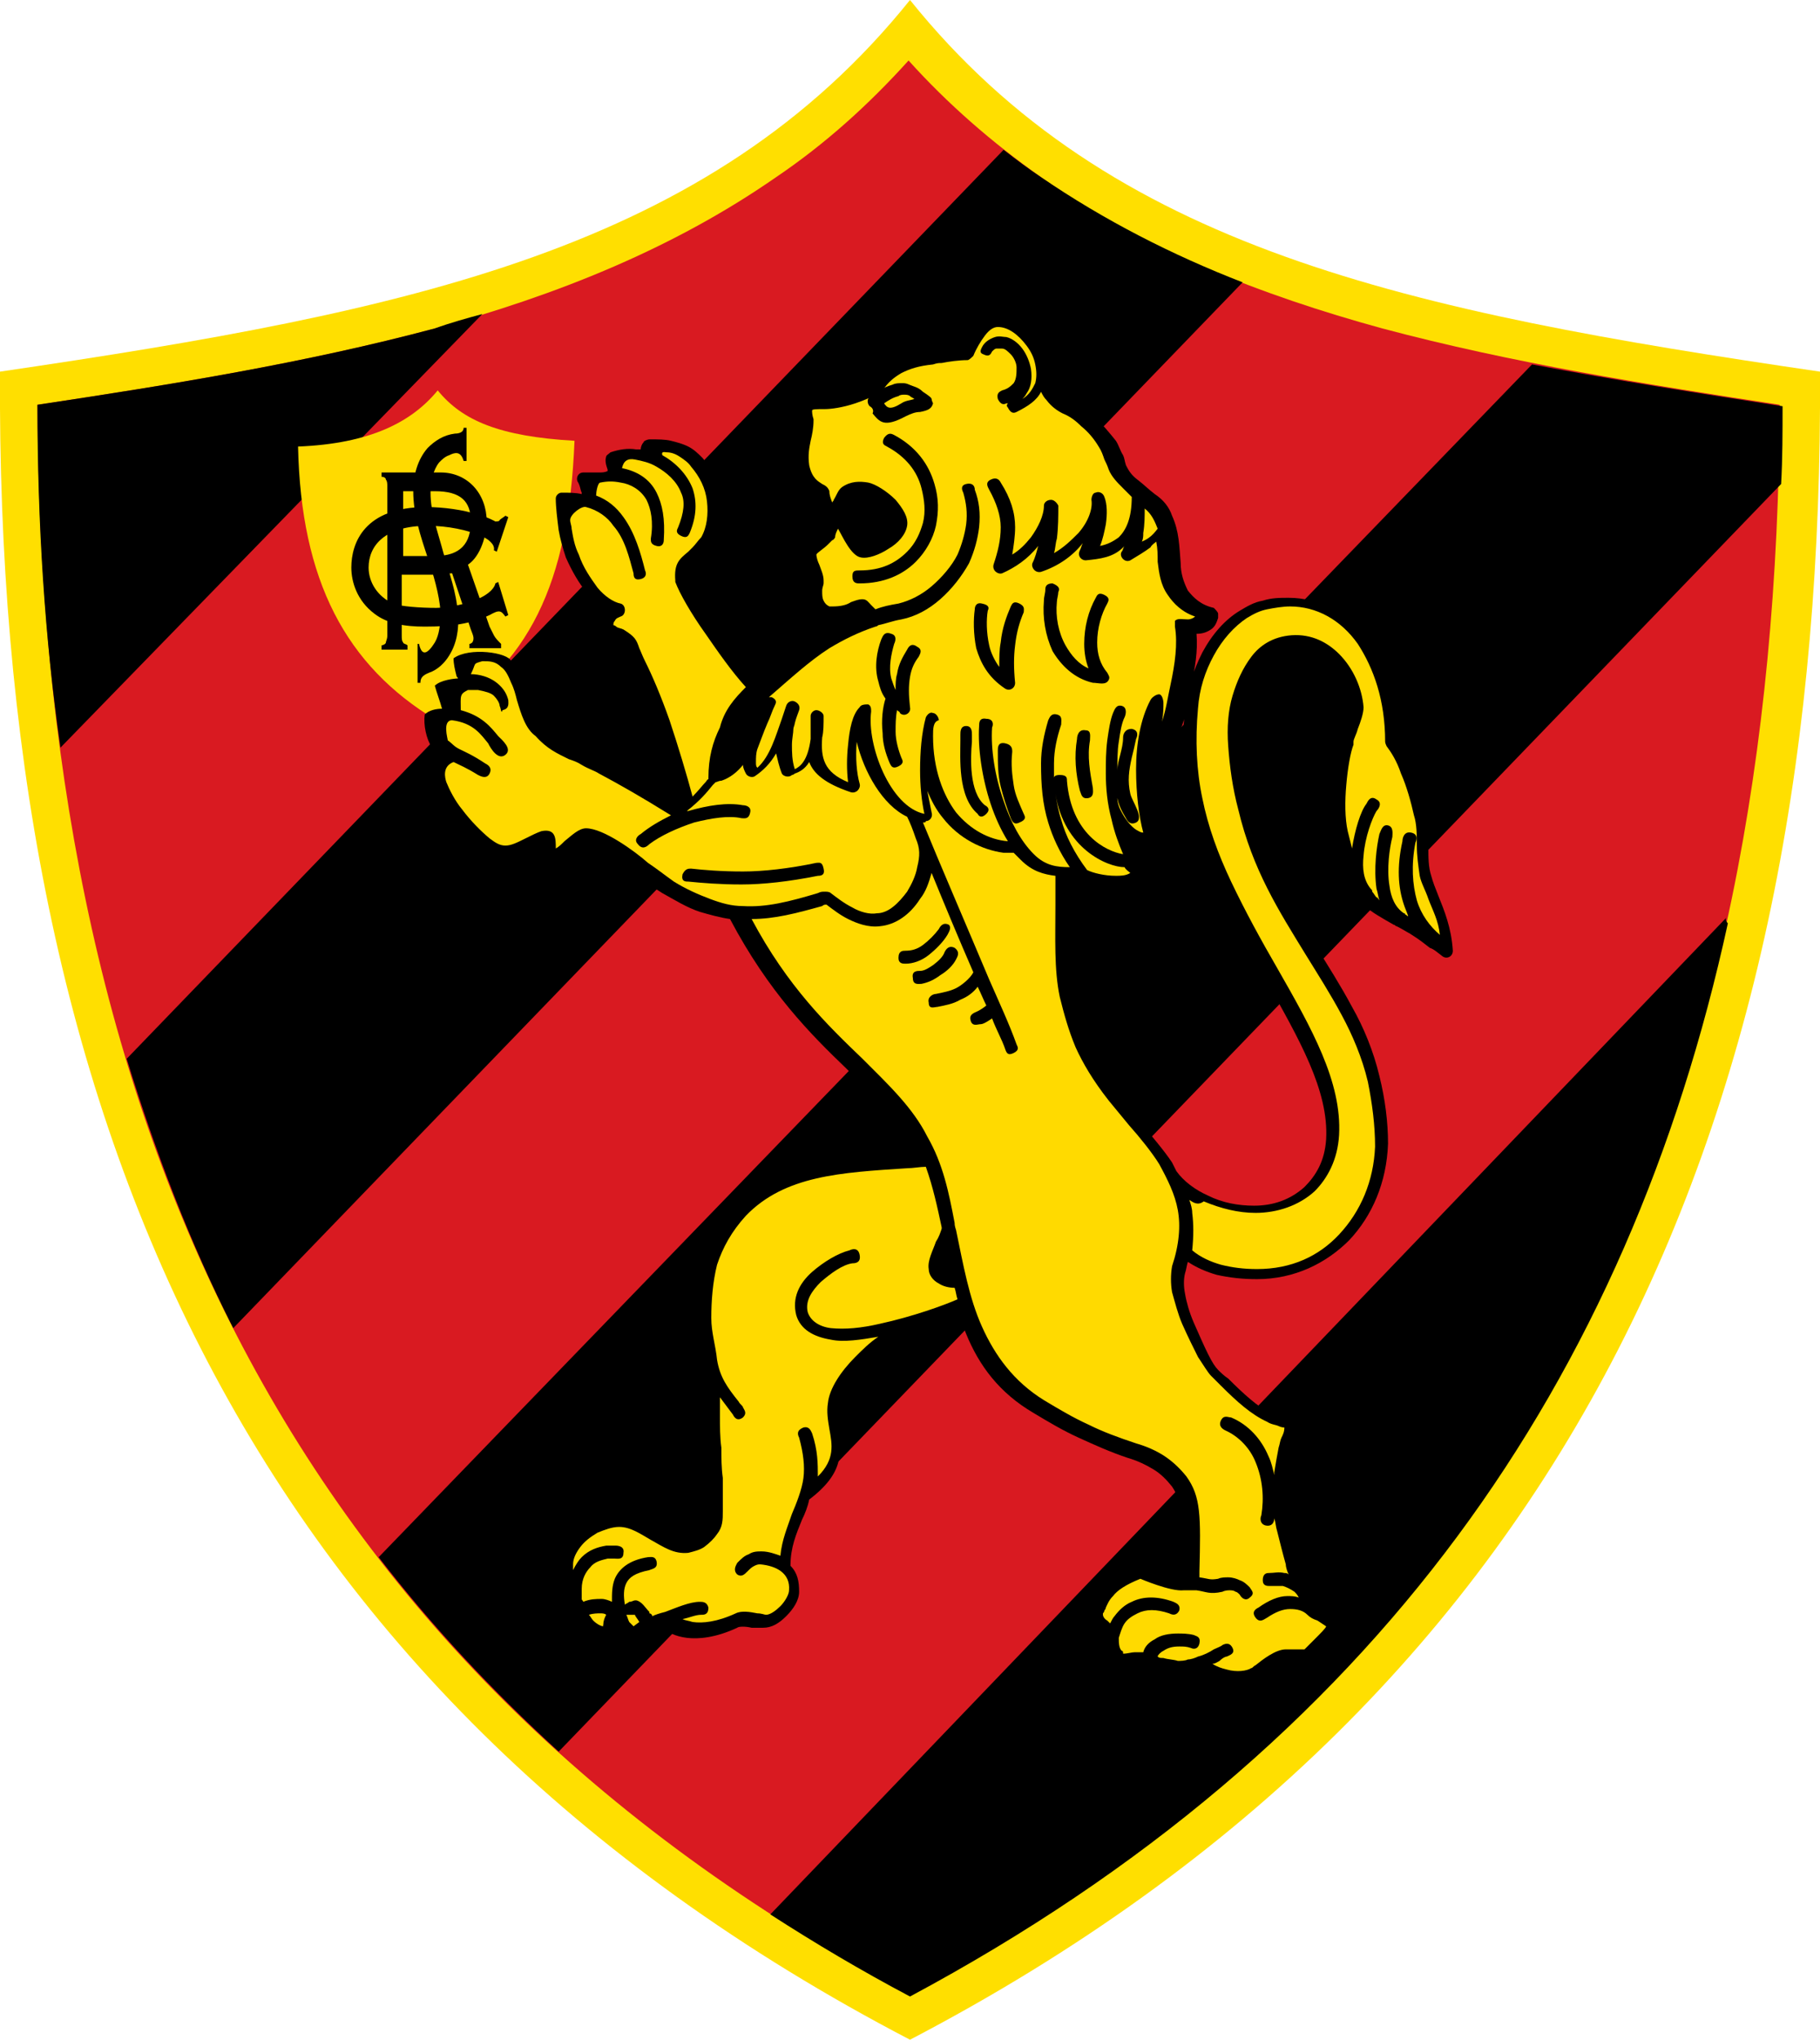 <svg xmlns="http://www.w3.org/2000/svg" viewBox="-400.8 210.3 126.4 141.6"><path fill="#FFDF00" d="M-337.6 210.3c13.9 17.3 34.5 21.6 63.2 25.8.3 50.8-16.5 91.4-63.2 115.8-46.8-24.4-63.5-65-63.2-115.8 28.6-4.2 49.3-8.5 63.2-25.8z"/><path fill="#D91A21" d="M-398.2 238.4c.2 48.3 16.4 86.9 60.5 110.4 44.1-23.5 60.3-62.1 60.5-110.4-9.2-1.4-18.6-2.9-27.6-5.3-8.4-2.3-16.6-5.5-23.7-10.5-3.4-2.4-6.5-5.1-9.2-8.1-2.8 3.1-5.8 5.8-9.2 8.1-7.2 5-15.3 8.2-23.7 10.5-9 2.4-18.3 3.9-27.6 5.3z"/><path d="M-398.2 238.4c0 8.2.5 16.2 1.6 23.8l29.3-30.1c-1.1.3-2.2.6-3.3 1-9 2.4-18.3 3.9-27.6 5.3zm6.2 45.4c2 6.5 4.4 12.8 7.4 18.7l70.1-72.6c-4.9-1.9-9.6-4.3-14-7.3-.9-.6-1.7-1.2-2.6-1.9l-60.9 63.1zm17.5 34.6c3.7 4.8 7.8 9.2 12.5 13.5l84.9-88c.1-1.8.1-3.6.1-5.4-5.8-.9-11.6-1.8-17.4-2.9l-80.1 82.8zm27.2 24.8c3.1 2 6.3 3.9 9.7 5.7 32.5-17.4 49.9-42.9 56.8-74.5-.1-.1-.2-.3-.1-.4l-66.4 69.2z"/><path fill="#FFDA00" d="M-370.5 260.3c-6.3-3.8-9.4-9.7-9.6-19 5-.2 7.9-1.7 9.7-3.9 1.7 2.1 4.3 3.2 9.5 3.5-.4 10-3.2 15.6-9.6 19.4z"/><path d="M-326.4 271.4v2c0 2.2-.1 4.3.3 6.2.2 1.1.5 2.2 1 3.3s1.1 2.3 2.1 3.6l1.4 1.7c.8 1 1.6 1.9 2.2 2.8l.3.6c.5.7 1.3 1.3 2.2 1.7 1 .5 2.1.7 3.2.7 1.3 0 2.5-.4 3.5-1.3.8-.8 1.4-1.8 1.5-3.3.2-3.4-1.9-7-4.2-11.1-1.1-1.9-2.3-4-3.2-6.1-.9-2-1.6-4-2.1-6-.4-2-.6-4.2-.3-6.5.1-1.5.6-2.9 1.2-4.1.7-1.3 1.6-2.3 2.6-2.9.5-.3 1-.6 1.6-.7.6-.2 1.2-.2 1.8-.2 2.1 0 4 1 5.4 3 1.2 1.7 2 4.1 2 7.1.4.4.8 1.2 1.1 2 .4 1 .8 2.1 1 3 .2.7.2 1.5.2 2.2 0 .7 0 1.4.2 2 .1.4.3.9.5 1.4.4 1 .9 2.2 1 3.8 0 .4-.4.6-.7.4-.4-.3-.6-.5-.9-.6-.4-.3-.6-.5-1.4-1-.2-.1-.5-.3-.9-.5-.1 0-.1-.1-.2-.1-.7-.4-1.6-.9-2-1.3-.6-.5-1-1.3-1.4-2.1-.4-.9-.7-2-.9-2.9-.2-1-.2-2.3-.1-3.5.1-1.2.3-2.4.6-3 0-.3.2-.7.4-1.1.2-.4.3-.9.3-1.1-.1-1.1-.6-2.3-1.5-3.1-.7-.7-1.6-1.1-2.6-1.1-1 .1-1.6.5-2.1 1.1-.5.7-.9 1.5-1.1 2.4-.3.9-.3 2-.3 3.2.1 1.3.3 2.8.7 4.2 1 4 2.7 6.8 4.6 9.8.8 1.3 1.7 2.7 2.5 4.2.8 1.4 1.5 3.1 1.9 4.8.4 1.6.6 3.2.6 4.7-.1 2.7-1.1 5-2.7 6.7-1.6 1.6-3.8 2.7-6.4 2.7-1 0-1.9-.1-2.8-.3-.7-.2-1.4-.5-2-.9-.1.3-.1.5-.2.8-.1.4-.1.9 0 1.4.1.6.3 1.3.6 2 .4.9.7 1.6 1 2.2.3.6.5.9.7 1.1.2.2.4.4.7.6 1.1 1.1 2 1.9 2.9 2.4.2.1.4.1.6.2.6.1 1.1.3 1.1 1 0 .4-.1.7-.2 1-.1.2-.1.4-.2.6-.1.5-.2 1-.3 1.6-.1.6-.1 1.1-.1 1.5 0 .6.1 1.3.3 2.1.2.8.4 1.5.6 2.2.1.3.2.6.4.9.2.6.5 1.2.8 2.2v.1c.1 0 .2.1.4.2.5.3 1.2.6 1.1 1.2 0 .5-.6 1-1.1 1.5-.3.3-.6.5-.7.7 0 .1-.2.2-.3.2h-1.5c-.4 0-1.1.5-1.5.9-.1.1-.3.2-.3.3-.5.4-1.5.5-2.4.3-.7-.1-1.3-.4-1.7-.9-.2.1-.4.1-.6.1-.3.1-.6.1-.9.1-.4 0-.8-.1-1.2-.2-.1 0-.2-.1-.3-.1v.2c0 .3 0 .5.1.8 0 .2-.1.5-.3.5-.5.1-.9.1-1.3-.1-.3-.1-.6-.3-.8-.6-.2-.3-.4-.5-.5-.8 0-.2-.1-.3-.1-.5l-.3.3-.2.2c-.3.3-.6.4-1 .1-.4-.5-.6-1.2-.7-1.9 0-.9.2-1.7.4-2.1 0-.2.1-.3.2-.5v-.1c.1-.3.3-.7.7-1.1.4-.4 1.1-.9 2.2-1.4.6-.3 2.1.9 3.2.8h.3v-.4c.1-3.6.1-4.8-.7-6-.4-.5-.8-.9-1.3-1.2-.5-.3-1.1-.6-1.8-.8-1.2-.4-2.3-.9-3.4-1.4s-2.1-1.1-3.1-1.7c-2.4-1.4-3.8-3.3-4.7-5.5l-.6-1.5c-.6.2-1.5.6-2.7 1-.1 0-.1.1-.2.1-.9.4-2.5 1.5-3.8 2.7-.9.9-1.6 1.9-1.7 2.7-.1.6 0 1.1.1 1.6.2 1.6.5 3-2 4.9-.1.5-.3 1-.5 1.4-.4 1-.8 1.9-.8 3.2.5.5.6 1.1.6 1.8 0 .6-.4 1.2-.9 1.7s-1 .8-1.6.8h-.8c-.4-.1-.9-.1-1 0-1.5.7-2.7.8-3.5.7s-1.4-.4-1.6-.7c-.4.1-.8.3-1.1.3h-.1c-.1 0-.2 0-.3-.1l-.7.6c-.1.1-.3.1-.4.1-.4-.1-.7-.4-1-.7-.1-.1-.1-.2-.2-.3-.1.4-.2.7-.6.8-.3.1-.9-.1-1.5-.7-.4-.3-.7-.8-1-1.4v-.1c0-.1-.1-.2-.1-.3v-.1c0-.1-.1-.2-.1-.3-.1-.2-.2-.3-.3-.5-.2-.6-.3-1.2-.2-1.8.1-.6.3-1.2.7-1.7s.9-1 1.5-1.3c.6-.3 1.3-.5 1.9-.5 1.1 0 1.9.5 2.7 1 .7.4 1.4.8 2 .8.3 0 .5-.1.7-.2.3-.2.5-.4.7-.6.2-.3.2-.7.2-1.1v-2.3c0-.7 0-1.4-.1-2.1 0-.7 0-1.5-.1-2.2 0-1.5 0-3-.3-4.5-.1-.8-.3-1.5-.3-2.2-.1-1.3 0-2.7.4-4 .4-1.3 1.1-2.6 2.2-3.8 2.9-3.1 7-3.3 11.8-3.6.3 0 .6 0 1-.1-.1-.2-.2-.5-.4-.7-1-1.9-2.5-3.4-4.3-5.2-2.5-2.4-5.4-5.3-8.1-10.4-.7-.1-1.4-.3-2.1-.5-.9-.3-1.7-.8-2.6-1.3-.8-.5-1.4-.9-1.9-1.3-.7-.5-2.8-2.1-3.8-2.2-.2 0-.6.3-.9.7-.3.3-.6.5-.8.7-.5.2-.9.2-1.1-.3-.1-.2-.1-.4-.1-.8-.2.1-.5.2-.8.4-.7.4-1.2.6-1.8.6-.6 0-1.1-.2-1.7-.7-.7-.6-1.4-1.4-2-2.2-.6-.8-1.1-1.6-1.3-2.2-.2-.7-.8-2.3.2-2.8-.4-.6-.6-1.6-.5-2.3.3-.3.8-.4 1.2-.4-.1-.4-.4-1.2-.5-1.6.4-.4 1.4-.5 1.6-.5 0-.1-.1-.1-.1-.2-.1-.4-.2-.8-.2-1.2 1.1-.8 3.8-.4 4 .2.4.4.7.9.9 1.5.1.4.3.8.4 1.2.3.9.5 1.7 1 2.1l.1.1c.7.8 1.3 1.1 2 1.4.3.1.6.3.9.5.3.2.7.4 1.1.6 1.5.8 2.8 1.5 4.8 2.8.1-.1.2-.1.3-.2-.2-1.8-.9-3.9-1.5-5.9-.6-1.6-1.1-3-1.6-3.9-.2-.4-.3-.7-.4-1-.1-.3-.2-.5-.7-.8-.1-.1-.2-.1-.4-.2-.4-.2-.7-.3-.8-.8-.1-.3 0-.7.3-1l.1-.1c-.4-.3-.9-.6-1.2-1-.6-.7-1.1-1.6-1.5-2.5-.2-.6-.4-1.3-.5-1.9-.1-.8-.2-1.6-.2-2.2 0-.2.2-.4.4-.4.5 0 1 0 1.4.1v-.1c-.1-.2-.1-.5-.3-.8-.1-.3.1-.6.4-.6h1.1c.2 0 .4 0 .6-.1v-.1c-.1-.3-.2-.6-.1-.9 0-.1.2-.2.3-.3.6-.2 1.2-.3 1.8-.2h.3c0-.2.1-.4.2-.5 0-.1.3-.2.4-.2.6 0 1.1 0 1.5.1.4.1.8.2 1.2.4s.7.5 1 .8c.7.8 1.2 1.8 1.4 2.8.2 1.1 0 2.1-.5 3.1-.2.3-.4.6-.7.9l-.3.3c-.4.3-.7.6-.6 1.2.3.8 1.1 2 2 3.4.8 1.2 1.7 2.5 2.7 3.5 1.5-1.3 2.8-2.5 4.3-3.4.9-.6 1.8-1 2.8-1.4-.1-.1 0-.1-.1-.1s-.2.1-.3.1c-.4.2-.9.4-1.7.4-.2 0-.3 0-.5-.1-.5-.2-.8-.5-.9-.9-.2-.4-.2-.8-.2-1.2 0-.2.1-.4.1-.6s-.1-.4-.2-.6c-.1-.3-.3-.7-.3-1.1 0-.6.6-1 1.1-1.4.1 0 .1-.1.2-.1.1-.3.2-.6.4-.8l.1-.1c-.3-.1-.5-.4-.6-.7-.2-.3-.2-.6-.3-.8l-.1-.1c-.4-.2-1-.6-1.3-1.9-.2-.8 0-1.4.1-2 .1-.4.2-.7.1-1.1-.1-.5-.2-.8.1-1.2.2-.4.7-.6 1.7-.5.4 0 1.1-.1 1.8-.4.6-.2 1.1-.4 1.6-.7.5-.6 1-1.1 1.6-1.4s1.4-.5 2.5-.6c.1 0 .3 0 .5-.1.5-.1 1.1-.2 1.7-.2.2-.5.5-1 .8-1.4.4-.5.9-.9 1.5-.9 1 0 2.1.7 2.8 1.6.4.5.6 1 .8 1.6.1.3.1.7.1 1 0 .1.1.1.1.2.1.4.4.8.7 1.1.2.3.5.5.8.7.5.2 1.1.6 1.5 1.1.5.5 1 1.1 1.4 1.6.2.3.3.7.5 1 .1.2.1.4.2.7.2.4.4.7.8 1 .4.3.8.7 1.2 1 .6.4 1 .9 1.2 1.5.5 1.1.5 2.1.6 3.3 0 .7.2 1.3.5 1.9.4.5.9 1 1.8 1.2.1.1.3.3.3.4v.3c-.1.3-.2.6-.5.8-.3.2-.6.3-1 .3.1 1.2-.1 2.4-.4 3.7-.2 1.3-.4 2.4-1 3.6-.2.4-1 2.2-1.4 2.3-.1 1.9.2 3.8.6 4.7.1.2.2.4.1.5-.1.1-.4.2-.5.2-.6 0-1.1-.1-1.6-.4.1.3.2.5.3.7v.4c.3.2.7.4.7.4.2.1.4.1.4.2s-.2.4-.3.5c-.6.5-1.5.7-2.2.7-1 0-2-.3-2.6-.6h-.2c-.3.2-.5.2-.6.2z"/><path d="M-374.3 255.4v-.3c.1 0 .3-.1.3-.2s.1-.2.1-.5v-10.3c0-.2 0-.4-.1-.5 0-.1-.1-.2-.3-.2v-.3h4.1c1.9 0 3.2 1.5 3.2 3.4 0 .9-.4 2.4-1.3 3l1.5 4.3.3.6c.1.2.3.4.5.6v.3h-2.2v-.3c.1 0 .2-.1.2-.1.2-.3 0-.6-.1-.9l-1.3-3.9c-.3 0-.7.1-1 .1h-2.5v4.2c0 .2 0 .4.1.5 0 .1.2.1.3.2v.3h-1.8z"/><path fill="#FFDA00" d="M-370.6 244.4h-2.2v4.5h2.2c1.8 0 2.5-.9 2.5-2.4 0-1.4-.7-2.1-2.5-2.1z"/><path d="M-366.4 250.8l.2-.1.7 2.3-.2.1c-.3-.4-.4-.5-1.1-.1-1.3.6-2.6.8-4.5.8-1.4 0-2.6-.2-3.5-.9-1.2-.9-1.6-2.2-1.6-3.2 0-1.7.9-4.2 5.2-4.2 1.2 0 2.6.2 3.5.5.8.2 1.3.5 1.3.5.1 0 .3 0 .3-.1.1-.1.3-.2.4-.3l.2.1-.8 2.4-.2-.1c.1-.4-.4-.8-.9-1-.9-.4-2.3-.7-3.7-.7-3 0-4.1 1.4-4.1 2.9 0 1 .6 2 1.7 2.5.5.2 1.9.3 3 .3.7 0 2.9-.3 3.8-1.2.2-.2.3-.4.3-.5z"/><path d="M-371.9 255h.2c.2.9.6.7 1.1-.1.3-.5.4-1.3.4-2.1-.1-1.3-.5-2.6-.9-3.8-.5-1.5-1-3-1-4.6 0-1.1.3-2.2 1-3 .5-.5 1.1-.9 1.9-1 .3 0 .6-.1.6-.4h.2v2.3h-.2c-.2-.7-.6-.6-1-.4-.3.1-.5.3-.7.5-.4.5-.6 1.3-.6 2.1 0 1.4.5 2.7.9 4.2.4 1.4.9 2.7 1 4.2.1 1.1-.1 2.1-.6 2.9-.3.5-.8 1-1.4 1.2-.5.2-.6.4-.6.7h-.2V255h-.1z"/><path fill="#FFDA00" d="M-356.4 322.9c-.1-.2-.3-.4-.3-.5h-.6c.1.2.1.3.2.5l.3.3.4-.3zm-2.3-.5c-.1-.1-.3-.1-.4-.1-.2 0-.5 0-.8.1.1.1.2.3.3.4.3.3.6.4.7.4s-.1 0 0-.1c0-.3.1-.5.2-.7zm24.4-21.9c-.1-.3-.1-.5-.2-.8-.4 0-.8-.1-1.1-.3-.4-.2-.7-.6-.7-1-.1-.6.3-1.3.5-1.9.2-.3.3-.6.4-.9v-.1c-.3-1.4-.6-2.8-1.1-4.2-.4 0-.9.1-1.3.1-4.6.3-8.5.5-11.2 3.3-1 1.1-1.6 2.2-2 3.4-.3 1.2-.4 2.5-.4 3.7 0 1 .3 1.9.4 2.9.2 1.2.7 1.9 1.5 2.9.1.2.3.3.3.4.1.2.3.4 0 .7-.4.3-.6 0-.7-.2l-.9-1.2v1.3c0 .7 0 1.5.1 2.2 0 .7 0 1.4.1 2.1v2.3c0 .6 0 1.1-.4 1.6-.2.3-.5.6-.9.9-.3.2-.7.3-1.1.4-1 .1-1.7-.4-2.6-.9-.7-.4-1.4-.9-2.2-.9-.5 0-1 .2-1.5.4-.5.3-.9.6-1.2 1-.3.4-.5.8-.5 1.2v.4c.2-.4.4-.7.6-.9.5-.5 1.1-.7 1.7-.8h.7s.6 0 .5.5c0 .5-.4.4-.6.4h-.5c-.4.1-.9.2-1.2.6-.3.3-.6.8-.6 1.5v.7c0 .1.1.1.1.2.5-.2.9-.2 1.3-.2.2 0 .5.1.7.2 0-.6 0-1.1.2-1.6.3-.7 1-1.3 2.3-1.5.2 0 .5-.1.6.3.1.5-.3.5-.5.6-1 .2-1.4.5-1.6.9-.2.4-.2.9-.1 1.5.1-.1.2-.1.3-.2.2 0 .3-.1.4-.1h.1c.4.1.6.5.9.8v.1c.1 0 .2.1.2.2.2-.1.5-.2.9-.3.8-.3 1.7-.7 2.4-.7.2 0 .5 0 .6.4 0 .5-.3.5-.5.5-.4 0-.8.2-1.3.3.2.1.4.1.7.2.7.1 1.7 0 3-.6.4-.2 1-.1 1.5 0 .3 0 .5.1.6.1.3 0 .7-.3 1-.6.3-.3.6-.8.6-1.1.1-1.2-.9-1.7-2-1.8-.1 0-.2 0-.4.1s-.3.2-.5.4-.4.4-.7.2c-.3-.3-.1-.6 0-.8.3-.3.5-.5.8-.6.3-.2.6-.2.9-.2.5 0 1 .2 1.3.3.1-1.1.5-2 .8-2.9.3-.7.7-1.7.8-2.5.1-.8 0-1.7-.3-2.8-.1-.2-.2-.5.3-.7.4-.1.5.2.6.4.4 1.2.4 2.1.4 3 1.2-1.2 1-2.2.8-3.3-.1-.6-.2-1.2-.1-1.8.1-1 .9-2.2 1.9-3.2.5-.5 1-1 1.6-1.4-1.2.2-2.4.4-3.3.2-1.2-.2-2.1-.7-2.4-1.7-.3-1.2.2-2.2 1.1-3 .8-.7 1.8-1.3 2.6-1.5.2-.1.6-.2.7.3s-.2.6-.5.6c-.7.1-1.5.7-2.2 1.3-.6.6-1.1 1.3-.9 2.1.2.6.8 1 1.6 1.1 1 .1 2.1 0 3.4-.3 2.3-.5 4.5-1.3 5.4-1.7zm16.1-6.9c.1.3.2.6.2.9.1.8.1 1.6 0 2.6.6.5 1.3.8 2 1 .8.2 1.6.3 2.5.3 2.4 0 4.3-.9 5.7-2.4 1.5-1.6 2.4-3.7 2.5-6.1 0-1.5-.2-3-.5-4.5-.4-1.7-1.1-3.3-1.8-4.6-.8-1.5-1.7-2.9-2.5-4.2-1.9-3.1-3.7-5.9-4.7-10.1-.4-1.5-.6-3-.7-4.4-.1-1.3 0-2.5.3-3.5s.7-1.9 1.3-2.7 1.5-1.4 2.8-1.5c1.4-.1 2.5.5 3.3 1.3 1 1 1.6 2.4 1.7 3.7 0 .4-.2 1-.4 1.5-.1.4-.3.7-.3.9v.2c-.2.5-.4 1.6-.5 2.8-.1 1.1-.1 2.3.1 3.2l.3 1.2c.2-1.3.6-2.6 1-3.1.1-.2.3-.6.7-.3.4.2.2.6 0 .8-.3.5-.8 1.8-.9 3.1-.1.9 0 1.7.5 2.3.1.1.1.1.1.2.1.1.2.3.3.4.1 0 .1.1.2.2-.1-.3-.1-.5-.2-.8-.2-1.4 0-2.9.2-3.8.1-.2.2-.7.6-.6.4.1.3.6.3.8-.2.8-.4 2.2-.2 3.4.1.8.4 1.5 1 1.9 0 0 .1 0 .1.1.1 0 .1.1.2.1-.1-.3-.2-.5-.3-.8-.4-1.2-.5-2.6-.1-4.4 0-.2.1-.7.6-.6.5.1.4.5.3.7-.3 1.6-.2 2.9.1 4 .3 1 .9 1.8 1.6 2.4-.1-1-.5-1.7-.8-2.5-.2-.6-.5-1.1-.6-1.6-.1-.7-.2-1.4-.2-2.1 0-.7 0-1.5-.2-2.1-.2-.9-.5-2-.9-2.9-.3-.9-.7-1.5-1-1.9 0 0-.1-.2-.1-.3 0-2.9-.8-5.1-1.9-6.8-1.2-1.7-2.9-2.6-4.7-2.6-.5 0-1.1.1-1.6.2s-.9.3-1.4.6c-.9.6-1.7 1.5-2.3 2.6-.6 1.1-1 2.3-1.1 3.7-.2 2.2-.1 4.3.3 6.2.4 2 1.1 3.9 2 5.8 1 2.1 2.1 4.1 3.2 6 2.4 4.2 4.5 7.9 4.3 11.6-.1 1.7-.8 3-1.7 3.9-1.1 1-2.6 1.5-4.1 1.5-1.2 0-2.4-.3-3.6-.8-.4.3-.7.1-1-.1z"/><path d="M-342.6 245.6c.2.1.3.3.4.5.2.2 1 1.7 1.1 1.7.7.1 2-.8 2.1-1.5 0-.2-.2-.6-.6-1-.6-.7-1.6-1.3-2.6-.8-.1.2-.3 1-.4 1.1zm-6.7 15.9c0-.1.1-.3.2-.4 0-.1.1-.2.1-.2.1-.4.3-.7.4-1.2.1-.4.3-.8.4-1.1-.9.8-1.5 1.5-1.9 2.3-.4.7-.6 1.5-.7 2.6.6-.5 1-1.1 1.5-2z"/><path fill="#FFDA00" d="M-320.4 247c-.2-.5-.4-1-.9-1.4 0 .5 0 1.1-.1 1.7 0 .2 0 .4-.1.6.5-.2.8-.5 1.1-.9zm-4.9 23.7c.4.2 1.2.4 2 .4.3 0 .7 0 1-.2-.1-.1-.3-.2-.4-.4-1.2 0-4.2-1.3-4.8-5.1.1.6.2 1.2.4 1.8.3 1.1.9 2.3 1.8 3.5zm-11.4-3.3c1.1 2.7 3 7.1 4.6 10.9.7 1.6 1.4 3.1 1.9 4.5.1.2.2.4-.2.6-.4.2-.5 0-.6-.3-.2-.6-.6-1.3-.9-2.1-.3.2-.6.4-.8.4-.2 0-.6.2-.7-.3-.1-.4.3-.5.5-.6.2-.1.5-.3.6-.4-.2-.4-.4-.9-.6-1.3-.3.4-.7.7-1.2.9-.5.3-1.1.4-1.6.5-.2 0-.6.2-.6-.3-.1-.4.3-.6.5-.6.5-.1 1-.2 1.4-.4.4-.2 1-.7 1.2-1.1-1-2.3-2-4.7-2.9-6.9-.2.7-.4 1.3-.8 1.8-.7 1.1-1.7 1.8-2.8 1.9-.8.1-1.6-.2-2.2-.5-.6-.3-1.1-.7-1.5-1-.1 0-.2 0-.3.1-1.8.5-3.3.9-4.9.9 2.5 4.7 5.3 7.4 7.7 9.7 1.8 1.8 3.5 3.4 4.5 5.4 1.1 1.9 1.5 3.9 1.9 6 0 .1 0 .2.1.5.5 2.4.9 4.7 1.8 6.7s2.2 3.8 4.3 5.1c1 .6 2 1.2 3.1 1.7 1 .5 2.1.9 3.3 1.3.7.2 1.4.5 2 .9s1.1.9 1.5 1.4c1 1.4 1 2.7.9 6.6v.4c.7.1.7.2 1.3.1.2-.1.5-.1.7-.1.3 0 .6.1.8.2.3.1.5.3.7.5.1.2.4.4 0 .7-.3.3-.6 0-.7-.2-.1-.1-.2-.2-.3-.2-.1-.1-.3-.1-.4-.1s-.3 0-.5.1c-.9.2-1.1 0-1.8-.1h-.9c-.9.1-3-.8-3-.8-1 .4-1.6.8-1.9 1.2-.3.3-.4.6-.5.8 0 0 0 .1-.1.2 0 .1-.1.2-.1.2v.1c0 .1.1.3.3.4l.2.2c.1-.2.2-.4.3-.5.3-.4.7-.8 1.2-1 .8-.4 1.8-.4 2.9 0 .2.1.5.2.4.6-.2.4-.5.3-.7.2-.9-.3-1.6-.3-2.2 0-.4.2-.7.4-.9.7-.2.3-.3.7-.4 1 0 .3 0 .7.2.9.1 0 .1.1.1.2.3 0 .6-.1.8-.1h.6c.1-.4.4-.7.8-.9.4-.3 1-.4 1.6-.4.3 0 .7 0 1.1.1.2.1.5.1.4.6-.1.4-.4.4-.6.3-.3-.1-.5-.1-.8-.1-.5 0-.8.1-1.1.3-.2.1-.4.3-.4.4.1.1.2.1.4.1.3.1.7.1 1 .2.2 0 .5 0 .7-.1.2 0 .5-.1.7-.2.4-.1.8-.3 1.1-.5.2-.1.5-.2.6-.3.2-.1.5-.2.7.2.2.4-.2.5-.4.6-.1 0-.3.1-.5.3-.2.1-.3.2-.5.2.3.2.6.3 1 .4.7.2 1.4.1 1.7-.1.1 0 .1-.1.3-.2.5-.4 1.4-1.1 2.1-1.1h1.3l.7-.7c.4-.4.8-.8.8-.9l-.6-.4c-.3-.1-.5-.2-.7-.4-.3-.3-.7-.4-1.2-.4s-1 .2-1.6.6c-.2.1-.5.4-.8 0-.3-.4 0-.6.2-.7.7-.5 1.4-.8 2-.8.3 0 .5 0 .8.1-.1-.2-.2-.3-.3-.4-.3-.2-.5-.3-.8-.4h-.9c-.2 0-.5 0-.5-.4s.2-.5.4-.5c.4 0 .7-.1 1.1 0 .1 0 .2 0 .3.1-.1-.2-.2-.5-.2-.7-.2-.7-.4-1.5-.6-2.3-.1-.3-.1-.6-.2-.9 0 .2-.1.6-.6.5-.4-.1-.4-.5-.3-.7.2-1.2.1-2.5-.4-3.7-.4-1-1.2-1.8-2.1-2.2-.2-.1-.5-.3-.3-.7.2-.4.5-.2.7-.2 1.2.5 2.1 1.5 2.6 2.7.2.4.3.9.4 1.3v-.2c.1-.6.2-1.2.3-1.7.1-.3.1-.5.2-.7.1-.2.2-.4.2-.7 0 0-.2 0-.4-.1s-.5-.1-.8-.3c-1.1-.5-2.1-1.4-3.2-2.5l-.7-.7c-.2-.2-.5-.7-.9-1.3-.3-.6-.7-1.4-1.1-2.3-.3-.7-.5-1.5-.7-2.2-.1-.6-.1-1.2 0-1.8.5-1.5.6-2.8.4-3.9-.2-1.1-.7-2.1-1.3-3.2-.5-.8-1.3-1.8-2.1-2.7l-1.4-1.7c-1.1-1.4-1.8-2.6-2.3-3.7-.5-1.2-.8-2.3-1.1-3.5-.4-1.9-.3-4.1-.3-6.4v-2c-.8-.1-1.6-.3-2.4-1.1l-.5-.5h-.7c-1.5-.2-3.1-1-4.2-2.4-.5-.6-.8-1.2-1.1-1.9l.3 1.5c.1.3-.1.6-.4.6 0 .1-.1.1-.2.1z"/><path fill="#FFDA00" d="M-351.1 264.6l-.2.2c-.4.5-.9 1.1-1.8 1.8h.1c1.4-.4 2.7-.6 3.8-.4.2 0 .6.1.5.5-.1.5-.4.4-.6.4-.9-.2-2.1 0-3.3.3-1.2.4-2.3.9-3.1 1.5-.2.2-.5.4-.8 0-.3-.3 0-.6.2-.7.6-.5 1.3-.9 2.1-1.3-2.1-1.3-3.5-2.1-5-2.9-.3-.2-.7-.3-1.2-.6-.3-.2-.6-.3-.9-.4-.8-.4-1.5-.7-2.3-1.6-.7-.5-1-1.5-1.3-2.5-.1-.4-.2-.8-.4-1.2-.2-.5-.4-.9-.7-1.1-.4-.4-.8-.4-1.3-.4-.7.2-.4.1-.8.9.6 0 1.3.2 1.8.6.5.4.7.8.8 1.2 0 .2.1.6-.4.7-.1.3-.1-.1-.2-.3 0-.2-.2-.5-.4-.7-.2-.2-.6-.3-1.1-.4h-.7c-.6.3-.5.4-.5 1.4 1.5.4 2.1 1.2 2.6 1.8.3.3 1 .9.5 1.3s-1-.4-1.2-.8c-.5-.6-1-1.4-2.5-1.6-.7 0-.3 1.3-.3 1.4.3.2.4.4.8.6.4.2.9.4 1.8 1 .2.1.5.3.3.7-.2.4-.6.2-.8.1-.8-.5-1.3-.7-1.7-.9-.8.3-.6 1.1-.5 1.4.2.5.6 1.3 1.1 1.9.6.8 1.3 1.5 1.9 2 .4.3.7.5 1.1.5.4 0 .8-.2 1.4-.5.4-.2.8-.4 1.1-.5 1-.2 1 .5 1 1.2.2-.1.4-.3.6-.5.5-.4 1-.9 1.5-.9 1.2 0 3.4 1.6 4.3 2.4.6.4 1.1.8 1.8 1.3.8.5 1.7.9 2.5 1.2.8.3 1.5.5 2.3.5 1.6.1 3.2-.3 5.2-.9.2-.1.3-.1.5-.1.1 0 .3 0 .4.1.4.3.9.7 1.5 1 .5.3 1.2.5 1.7.4.8 0 1.5-.7 2.1-1.5.3-.5.6-1.1.7-1.7.2-.8.2-1.3-.1-2-.2-.6-.4-1.1-.6-1.5-1.7-.8-3-3.1-3.5-5.2-.1 1.1 0 2.2.2 2.9.1.3-.2.7-.6.6-1.8-.6-2.6-1.3-2.9-2.1-.3.5-.7.7-1 .8-.1.1-.2.1-.2.1-.2.2-.6.1-.7-.1-.2-.5-.3-1-.4-1.4-.4.7-.9 1.2-1.5 1.6-.2.1-.5 0-.6-.2-.1-.2-.2-.4-.2-.6-.4.5-.9.9-1.5 1.1-.2 0-.3.1-.4.1z"/><path fill="#FFDA00" d="M-349 258c-1-1.1-1.9-2.4-2.8-3.7-1-1.4-1.8-2.8-2.1-3.6v-.1c-.1-1.2.3-1.5.9-2l.3-.3c.2-.2.4-.5.6-.7.4-.7.5-1.6.4-2.5-.1-.9-.5-1.7-1.1-2.4-.2-.3-.5-.5-.8-.7-.3-.2-.6-.3-.9-.3-.1 0-.4-.1-.3.2.9.5 1.7 1.3 2.1 2.3.3.9.3 1.9-.2 3.1-.1.2-.2.4-.6.2-.4-.2-.3-.4-.2-.6.4-1 .5-1.8.2-2.4-.3-.8-1-1.4-1.7-1.8-.5-.3-1-.4-1.5-.5-.5-.1-.8.1-.9.6 1 .2 1.9.7 2.4 1.7.4.8.6 1.8.5 3.3 0 .2-.1.5-.5.4-.4-.1-.4-.3-.4-.5.2-1.2 0-2.1-.3-2.7-.4-.7-1.1-1.1-1.8-1.2-.5-.1-.9-.1-1.4 0-.2 0-.3.7-.3.9.8.3 1.4.8 1.9 1.5.8 1.1 1.2 2.5 1.5 3.7.1.2.1.5-.3.6-.4.1-.5-.1-.5-.4-.3-1.1-.6-2.4-1.4-3.3-.4-.6-1.1-1.1-1.9-1.3-.3-.1-1.1.5-1.1.9 0 .2.1.4.1.6.1.6.2 1.2.5 1.8.3.9.8 1.6 1.3 2.3.5.6 1.1 1 1.6 1.1.4.1.4.8 0 .9-.2.1-.3.1-.4.3-.1.1-.1.2-.1.3 0 0 .1 0 .2.1s.3.1.5.2c.8.5.9.7 1.1 1.3.1.2.2.5.4.9.5 1 1.1 2.4 1.7 4.1.6 1.8 1.2 3.8 1.6 5.3.4-.4.7-.8.9-1 .1-.1.1-.2.2-.2v-.1c0-1.4.3-2.5.8-3.5.3-1.2 1-2 1.8-2.8zm16.4-23.6c.2-.4.6-.6.9-.7.3-.1.6 0 .8 0 .4.1.8.4 1.1.8s.5.9.6 1.4c.1.7 0 1.3-.3 1.7-.1.2-.2.3-.3.4.5-.3.7-.7.9-1.1.1-.4.1-.8 0-1.3s-.3-.9-.6-1.3c-.6-.8-1.3-1.3-2-1.3-.3 0-.6.2-.9.6-.3.4-.6.9-.8 1.4-.1.1-.3.3-.4.3-.6 0-1.3.1-1.8.2-.2 0-.3 0-.6.1-1 .1-1.6.3-2.2.6-.5.3-.9.6-1.3 1.2l-.1.1c-.5.3-1.2.6-1.8.8-.9.3-1.7.4-2.1.4-.6 0-.9 0-.9.1s0 .3.1.6v.1c0 .5-.1 1-.2 1.4-.1.5-.2 1-.1 1.7.2.9.6 1.1.9 1.3.2.1.4.2.5.5 0 .3.1.5.2.8 0-.1.1-.1.1-.2.2-.3.3-.7.6-.9.6-.4 1.2-.4 1.8-.3.5.1 1.3.6 1.9 1.2.5.6.9 1.2.8 1.8-.1.6-.6 1.2-1.3 1.6-.6.4-1.4.7-1.9.6-.7-.1-1.3-1.5-1.6-2-.1.2-.2.4-.2.6 0 0-.1.2-.2.2l-.3.3c-.3.3-.8.6-.8.7 0 .2.1.5.2.7.1.3.3.7.3 1.1v.2c0 .1-.1.3-.1.5 0 .3 0 .5.1.7s.2.3.4.4h.2c.6 0 1-.1 1.3-.3.3-.1.5-.2.8-.2.3 0 .4.2.6.4l.3.3c.5-.2 1-.3 1.6-.4.8-.2 1.6-.6 2.3-1.2.7-.6 1.4-1.4 1.8-2.2.3-.7.5-1.4.6-2.1.1-.8 0-1.5-.2-2.2-.1-.2-.2-.5.2-.6.4-.1.6.1.6.4.3.8.4 1.6.3 2.6-.1.8-.3 1.6-.7 2.5-.5.9-1.2 1.8-2 2.5s-1.7 1.2-2.7 1.4c-.6.1-1.1.3-1.6.4-.1.1-.2.1-.2.1-1.2.4-2.2.9-3.2 1.5-1.4.9-2.7 2.1-4.2 3.4h.2c.4.2.3.4.2.6-.2.4-.3.8-.5 1.2-.3.7-.5 1.3-.7 1.8-.1.3-.1.6-.1.9 0 .2 0 .3.1.4.9-.8 1.3-2.3 1.7-3.4l.3-.9c.1-.3.4-.4.6-.3s.4.3.3.6c-.1.3-.2.5-.3.9 0 .1-.1.3-.1.4 0 .3-.1.7-.1 1.1 0 .5 0 1.1.2 1.7.4-.2.9-.6 1.1-2.1V260c0-.2.2-.4.4-.4s.5.2.5.4c0 .6 0 1.1-.1 1.5-.1 1.4.1 2.4 1.8 3.1-.1-.8-.1-1.7 0-2.6.1-1.1.3-2.1.8-2.6.1-.2.4-.2.6-.2.2.1.2.3.2.5-.3 2.3 1.3 6.6 3.7 7.1-.2-.9-.3-2-.3-3 0-1.3.1-2.6.4-3.7.1-.2.3-.4.5-.3.2 0 .4.3.4.5-.4.1-.4.6-.4 1.1 0 2.3.7 4.1 1.6 5.3 1 1.2 2.3 1.9 3.6 2-.5-.8-.9-1.7-1.2-2.6-.6-1.8-.9-3.9-.8-5.4 0-.2 0-.6.5-.5.5 0 .5.4.4.6-.1 1.5.2 3.4.8 5.1.5 1.5 1.2 2.8 2.1 3.7.8.8 1.6.9 2.5.9-.7-1-1.2-2.1-1.5-3.1-.4-1.3-.5-2.6-.5-4.1 0-1 .2-2 .5-3 .1-.2.2-.5.6-.4s.3.4.3.7c-.3.9-.5 1.8-.5 2.7v1c0-.1.1-.2.4-.2.5 0 .5.2.5.4.3 3.7 2.7 4.9 3.9 5.1-.3-.7-.6-1.5-.8-2.4-.3-1.1-.4-2.2-.4-3.2 0-.8 0-1.5.1-2.3.1-.7.2-1.4.4-1.9.1-.2.2-.6.6-.5.4.1.3.6.2.8-.2.4-.3 1-.4 1.7-.1.6-.1 1.4-.1 2 0-.4.1-.7.2-1.1.1-.4.2-.8.2-1.2 0-.2.1-.6.6-.6.5.1.4.5.3.7-.1.5-.2.9-.3 1.3-.2.9-.3 1.6-.1 2.5.1.5 1 1.7.4 2-.4.2-.6-.1-.7-.3-.3-.5-.5-.9-.6-1.4 0 .3.1.6.2.8.4.8.8 1.2 1.1 1.4.2.1.3.2.5.2-.3-1.1-.5-2.7-.5-4.4 0-1.7.3-3.5 1-4.8.1-.2.4-.4.6-.4.2 0 .3.4.3.6 0 .3 0 .8-.1 1.3.3-.9.4-1.7.6-2.6.3-1.4.5-2.8.3-4v-.4c.2-.2.5-.1.9-.1.2 0 .4-.1.5-.2-.9-.3-1.5-.9-1.9-1.5-.5-.7-.6-1.5-.7-2.3 0-.5 0-.9-.1-1.4-.1.1-.3.2-.4.4-.4.3-.9.6-1.4.9-.4.2-.8-.3-.6-.6.1-.1.1-.3.2-.4l-.1.1c-.7.7-1.6.8-2.6.9-.3 0-.6-.3-.4-.7.1-.2.1-.3.2-.5-.7.9-1.7 1.6-2.9 2-.4.1-.7-.3-.6-.6.2-.4.3-.8.4-1.2-.7.9-1.6 1.5-2.5 1.9-.3.1-.7-.2-.6-.6.3-.9.5-1.7.5-2.6 0-.8-.3-1.7-.8-2.6-.1-.2-.3-.5.1-.7s.6 0 .7.2c.7 1.1 1 2.1 1 3.1 0 .6-.1 1.3-.2 1.9.5-.3.9-.7 1.3-1.2.5-.7.9-1.5.9-2.2 0-.2.2-.4.5-.4.2 0 .4.2.5.4 0 .7 0 1.5-.1 2.3-.1.3-.1.7-.2 1 .7-.4 1.2-.9 1.7-1.4.7-.8 1-1.7.9-2.3 0-.2.1-.5.3-.5.2-.1.5 0 .6.3.2.5.2 1.2.1 1.9-.1.5-.2 1-.4 1.5.5-.1.9-.3 1.3-.6.5-.5.9-1.3.9-2.8l-.6-.6c-.4-.4-.8-.8-1-1.3-.1-.3-.2-.5-.3-.7-.1-.3-.2-.6-.4-.9-.3-.5-.7-1-1.2-1.4-.4-.4-.8-.7-1.3-.9-.4-.2-.8-.5-1.1-.9-.2-.2-.3-.4-.4-.6-.3.6-.9 1-1.7 1.4-.2.1-.4.1-.6-.3-.1-.1-.1-.2 0-.3h-.1c-.2.1-.4.1-.6-.3-.1-.4.1-.5.3-.6.4-.1.6-.3.8-.5.2-.3.2-.7.2-1.1 0-.3-.2-.7-.4-.9-.2-.2-.4-.4-.6-.4h-.4c-.1 0-.2.1-.3.2-.1.2-.2.4-.6.2-.3-.1-.2-.3-.1-.5z"/><path d="M-340.4 238.5c-.2-.2-.2-.6.1-.7.2-.2.8-.6 1.5-.8.2-.1.4-.1.7-.1s.4.1.7.2c.3.1.5.2.7.4.3.2.6.4.6.5 0 .1.1.3.1.3-.1.4-.4.5-.9.6-.3 0-.6.1-1 .3-1.5.8-1.8.4-2.3-.2.1-.2 0-.4-.2-.5z"/><path fill="#FFDA00" d="M-339.4 238.3c.1 0 .1 0 0 0 .2.3.4.5 1.2 0 .3-.2.6-.2.9-.3-.1-.1-.2-.1-.3-.2s-.3-.1-.4-.1-.3 0-.4.1c-.4.1-.7.3-1 .5z"/><path d="M-338.7 240.5c1.5.8 2.4 2 2.8 3.4.3 1 .3 1.9.1 2.9-.2.9-.7 1.8-1.4 2.5-.9.9-2.2 1.5-3.9 1.5-.2 0-.5 0-.5-.5 0-.4.2-.4.5-.4 1.5 0 2.5-.5 3.3-1.3.6-.6.9-1.3 1.1-2 .2-.8.1-1.6-.1-2.4-.3-1.2-1.1-2.2-2.4-2.9-.2-.1-.4-.2-.2-.6.3-.4.5-.3.7-.2zm6.5 12.2c-.1.6-.1 1.5.1 2.4.1.5.4 1.1.7 1.5 0-.6 0-1.2.1-1.7.1-1 .4-1.8.7-2.5.1-.2.2-.4.6-.2.4.2.3.4.3.6-.3.7-.5 1.4-.6 2.3-.1.8-.1 1.6 0 2.6 0 .4-.4.6-.7.4-1.2-.8-1.7-1.8-2-2.8-.2-1-.2-2-.1-2.7 0-.2.1-.5.5-.4.5.1.5.3.4.5zm4.9-1.3c0 .2-.1.5-.1.7-.1 1 .1 2.1.6 3 .4.7.9 1.3 1.6 1.6-.2-.5-.3-1.1-.3-1.7 0-1.2.3-2.3.8-3.2.1-.2.2-.4.6-.2.4.2.3.4.2.6-.4.7-.7 1.7-.7 2.7 0 .8.2 1.5.7 2.1.1.2.2.3.1.5-.2.4-.7.2-1.1.2-1.3-.3-2.2-1.2-2.8-2.2-.5-1.1-.7-2.3-.6-3.5 0-.3.1-.5.1-.8 0-.2.1-.4.5-.4.5.2.5.4.4.6zm-11.2 8.2c-.1.5-.1 1-.1 1.5 0 .6.2 1.3.4 1.8.1.2.2.4-.2.6s-.5 0-.6-.2c-.3-.7-.5-1.4-.5-2.1-.1-.9 0-1.8.2-2.4-.3-.4-.4-.8-.5-1.2-.3-1-.1-2.1.2-2.9.1-.2.2-.6.7-.4.4.1.3.5.2.7-.2.7-.4 1.6-.2 2.4.1.3.2.6.3.8 0-.4 0-.8.1-1.1.1-.7.4-1.2.7-1.7.1-.2.3-.5.7-.2.4.2.2.5.1.7-.3.4-.5.8-.6 1.4-.1.6-.1 1.2 0 2.1.1.4-.4.7-.7.4 0-.1-.1-.1-.2-.2zm5.2 1.7v.5c-.1 1.1-.2 3.5.9 4.4.2.1.4.3.1.6-.3.3-.5.2-.6 0-1.4-1.2-1.2-3.9-1.2-5.1v-.4c0-.2 0-.6.4-.6s.4.4.4.6zm2.8 1.2c-.1.9 0 1.6.1 2.3.1.7.4 1.3.7 2 .1.2.2.4-.3.6-.4.2-.5-.1-.6-.3-.3-.8-.5-1.4-.7-2.2-.2-.8-.2-1.6-.2-2.5 0-.2 0-.6.5-.5s.5.4.5.6zm5.4-.8c-.2 1.1 0 2.2.2 3.3 0 .2.1.6-.3.7-.5.1-.5-.3-.6-.5-.3-1.2-.4-2.4-.2-3.6 0-.2.1-.7.6-.6.4 0 .3.4.3.7zm-9.3 15.2c-.2.4-.6.8-1.1 1.1-.4.3-.8.5-1.3.6-.2 0-.6.1-.6-.4-.1-.5.3-.5.5-.5.3 0 .6-.2.9-.4.4-.3.7-.6.8-.9.1-.2.3-.5.7-.3.4.3.2.6.1.8zm-.6-1.7c-.3.5-.8 1-1.3 1.4s-1.1.6-1.6.6c-.2 0-.5 0-.5-.4 0-.5.3-.5.5-.5.4 0 .8-.1 1.2-.4.4-.3.8-.7 1.1-1.1.1-.2.3-.5.7-.3.2.2 0 .5-.1.7zm-17.8-4.6c.9.1 2.1.2 3.6.2 1.4 0 3.2-.2 5.1-.6.2 0 .4-.1.5.4.1.4-.1.5-.4.5-2 .4-3.8.6-5.3.6s-2.7-.1-3.7-.2c-.2 0-.5 0-.4-.5.2-.4.4-.4.6-.4z"/></svg>
